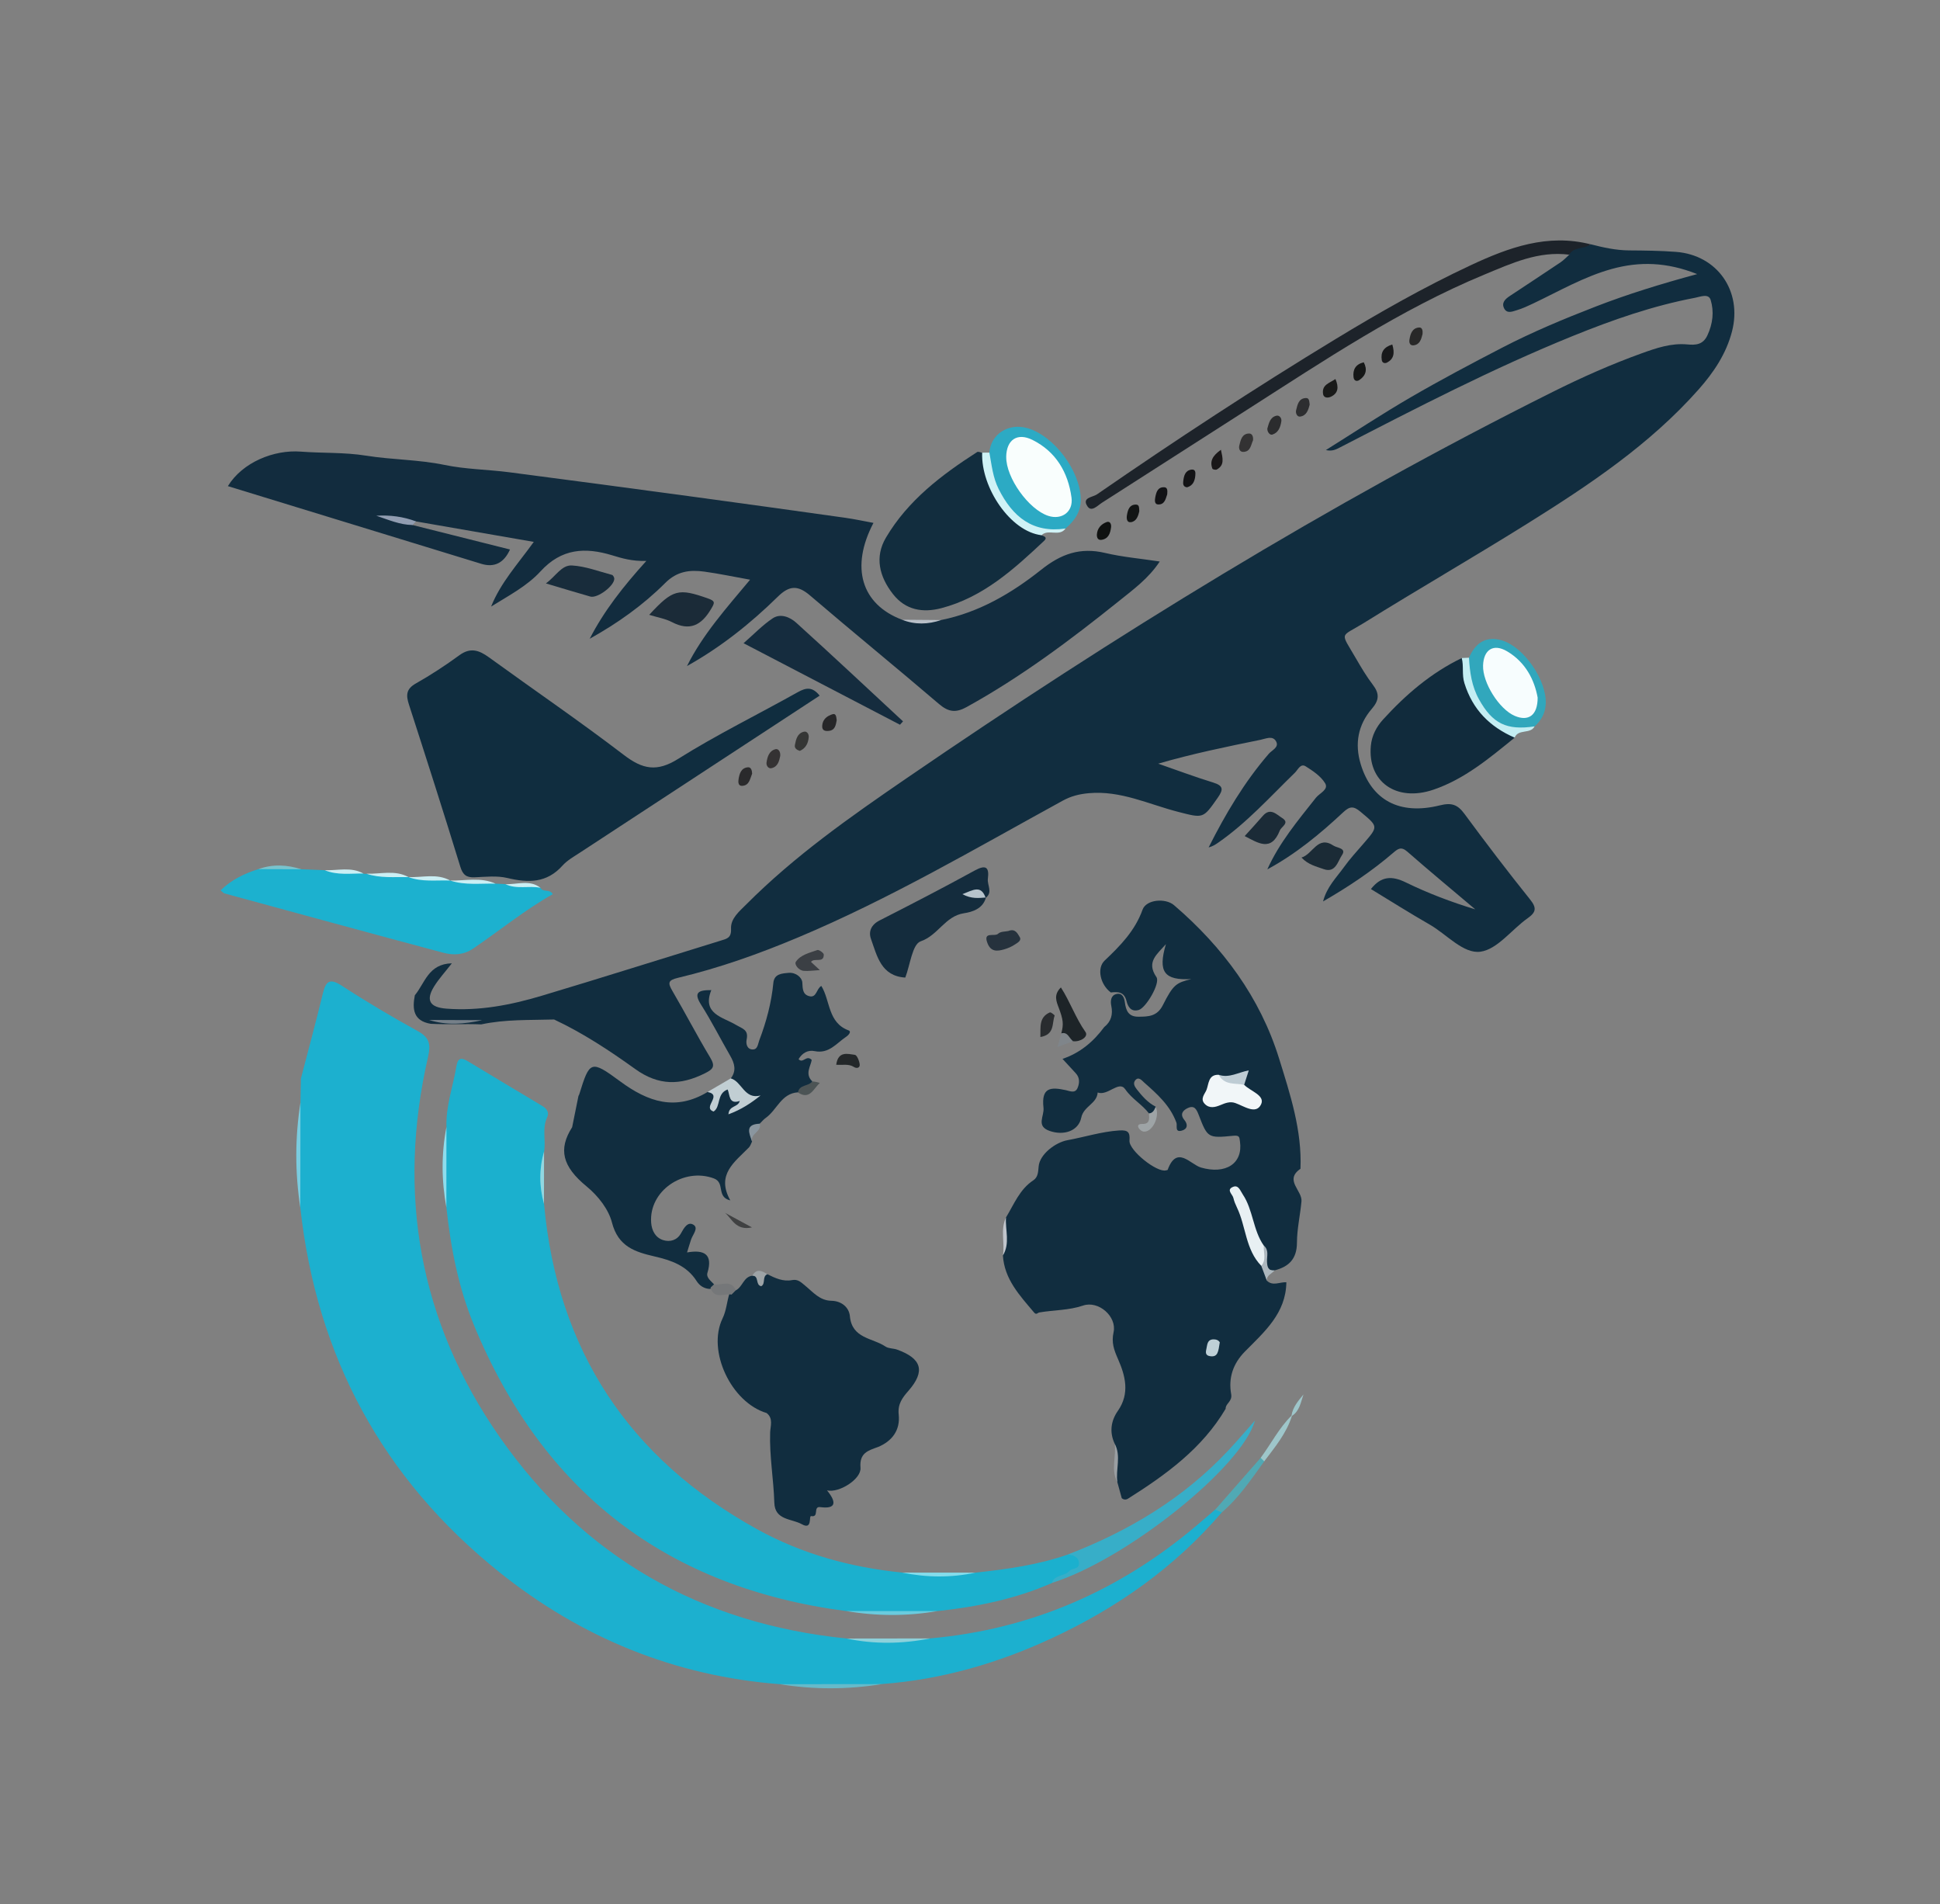 <?xml version="1.0" encoding="UTF-8"?>
<svg id="Calque_1" data-name="Calque 1" xmlns="http://www.w3.org/2000/svg" viewBox="0 0 557.88 547.4">
  <rect x="0" y="0" width="557.88" height="547.4" fill="#808080" stroke="none"/>
  <defs>
    <style>
      .cls-1 {
        fill: #9ea4a6;
      }

      .cls-2 {
        fill: #152c3e;
      }

      .cls-3 {
        fill: #1bb0ce;
      }

      .cls-4 {
        fill: #b7c4cc;
      }

      .cls-5 {
        fill: #8ddded;
      }

      .cls-6 {
        fill: #79cde0;
      }

      .cls-7 {
        fill: #b8bfc7;
      }

      .cls-8 {
        fill: #1d232a;
      }

      .cls-9 {
        fill: #122d3e;
      }

      .cls-10 {
        fill: #1cb1cf;
      }

      .cls-11 {
        fill: #353635;
      }

      .cls-12 {
        fill: #7f858a;
      }

      .cls-13 {
        fill: #acb7be;
      }

      .cls-14 {
        fill: #121515;
      }

      .cls-15 {
        fill: #1b2b36;
      }

      .cls-16 {
        fill: #4c5455;
      }

      .cls-17 {
        fill: #112b3c;
      }

      .cls-18 {
        fill: #999ea2;
      }

      .cls-19 {
        fill: #122c3e;
      }

      .cls-20 {
        fill: #2a2a2c;
      }

      .cls-21 {
        fill: #f1f6f8;
      }

      .cls-22 {
        fill: #e8f0f3;
      }

      .cls-23 {
        fill: #1cb0cf;
      }

      .cls-24 {
        fill: #2b2c2e;
      }

      .cls-25 {
        fill: #18191b;
      }

      .cls-26 {
        fill: #768089;
      }

      .cls-27 {
        fill: #c1ced3;
      }

      .cls-28 {
        fill: #232729;
      }

      .cls-29 {
        fill: #282828;
      }

      .cls-30 {
        fill: #1b2b38;
      }

      .cls-31 {
        fill: #bfd0d7;
      }

      .cls-32 {
        fill: #caeff4;
      }

      .cls-33 {
        fill: #131315;
      }

      .cls-34 {
        fill: #c0c5cc;
      }

      .cls-35 {
        fill: #151717;
      }

      .cls-36 {
        fill: #beccd4;
      }

      .cls-37 {
        fill: #112d3f;
      }

      .cls-38 {
        fill: #26323d;
      }

      .cls-39 {
        fill: #3b3f44;
      }

      .cls-40 {
        fill: #91d7e1;
      }

      .cls-41 {
        fill: #343233;
      }

      .cls-42 {
        fill: #50a9b4;
      }

      .cls-43 {
        fill: #1d2428;
      }

      .cls-44 {
        fill: #79c3cd;
      }

      .cls-45 {
        fill: #292c2f;
      }

      .cls-46 {
        fill: #f9fefd;
      }

      .cls-47 {
        fill: #66bac9;
      }

      .cls-48 {
        fill: #9da3a6;
      }

      .cls-49 {
        fill: #2caac4;
      }

      .cls-50 {
        fill: #333233;
      }

      .cls-51 {
        fill: #8dd1db;
      }

      .cls-52 {
        fill: #c4eef3;
      }

      .cls-53 {
        fill: #1b2b37;
      }

      .cls-54 {
        fill: #cff2f6;
      }

      .cls-55 {
        fill: #31a7bc;
      }

      .cls-56 {
        fill: #8a969f;
      }

      .cls-57 {
        fill: #f7fdfe;
      }

      .cls-58 {
        fill: #111215;
      }

      .cls-59 {
        fill: #102d3f;
      }

      .cls-60 {
        fill: #191718;
      }

      .cls-61 {
        fill: #142c3d;
      }

      .cls-62 {
        fill: #0f1110;
      }

      .cls-63 {
        fill: #182c3b;
      }

      .cls-64 {
        fill: #37aec8;
      }

      .cls-65 {
        fill: #2d2e30;
      }

      .cls-66 {
        fill: #84dceb;
      }

      .cls-67 {
        fill: #919db1;
      }

      .cls-68 {
        fill: #6acbde;
      }

      .cls-69 {
        fill: #191a19;
      }

      .cls-70 {
        fill: #9ec6ca;
      }

      .cls-71 {
        fill: #757779;
      }

      .cls-72 {
        fill: #404142;
      }

      .cls-73 {
        fill: #262628;
      }
    </style>
  </defs>
  <path class="cls-37" d="m119.3,286.12c2.88-3.44,3.85-9.01,10.64-9.17-2.01,2.58-3.79,4.51-5.13,6.69-2.45,3.98-1.18,5.98,3.55,6.34,9.42.73,18.51-1.04,27.41-3.7,17.2-5.14,34.31-10.57,51.47-15.85,1.77-.54,3.11-.77,2.98-3.41-.15-2.96,2.38-4.99,4.36-6.98,13.93-14,30.05-25.28,46.24-36.38,59.59-40.84,120.98-78.7,185.69-110.99,8.33-4.16,16.83-7.94,25.6-11.1,4.23-1.52,8.47-2.98,13.11-2.55,2.34.22,4.5.13,5.77-2.6,1.56-3.35,1.96-6.83.94-10.18-.6-1.96-2.96-.92-4.48-.63-12.15,2.3-23.76,6.36-35.18,10.99-22.98,9.32-44.98,20.7-66.99,32.06-1.13.59-2.28,1.15-4,.73,8.12-5.08,16.11-10.36,24.39-15.17,8.62-5.01,17.44-9.67,26.29-14.26,8.71-4.51,17.77-8.29,26.92-11.83,9.14-3.54,18.5-6.44,29.17-9.33-8.82-3.51-16.64-3.64-24.46-1.5-8.06,2.21-15.3,6.44-22.8,10-1.5.71-3.02,1.41-4.6,1.88-1.19.35-2.76,1.08-3.6-.43-.93-1.68.26-2.79,1.6-3.67,4.85-3.21,9.72-6.4,14.55-9.65.93-.62,1.7-1.47,2.54-2.22.47-4.26,4.27-1.65,6.16-2.98,3.62.93,7.24,1.73,11.02,1.76,4.5.03,9,.08,13.48.42,11.89.9,19.13,11.26,16.13,22.86-1.67,6.46-5.28,11.81-9.62,16.71-14.08,15.89-31.55,27.51-49.35,38.63-15.51,9.68-31.36,18.83-46.89,28.48-6.92,4.3-6.88,2.26-2.26,10.25,1.5,2.59,3.04,5.18,4.85,7.55,1.92,2.52,1.83,4.42-.31,6.89-3.97,4.59-4.97,10.05-3.2,15.9,3.15,10.39,11.16,14.75,22.8,11.85,3.37-.84,5.09-.2,7.04,2.45,6.12,8.3,12.37,16.51,18.83,24.56,1.96,2.44,1.84,3.68-.65,5.44-4.61,3.26-8.72,8.97-13.59,9.63-4.91.67-9.67-4.97-14.54-7.77-5.72-3.28-11.29-6.8-16.95-10.24,2.95-3.76,6.04-3.86,10.06-1.9,6.36,3.11,13.02,5.62,19.95,7.74-6.53-5.52-13.12-10.97-19.55-16.6-1.77-1.55-2.69-.83-4.07.35-6.07,5.22-12.7,9.66-20.15,13.97,1.08-4.19,3.83-6.84,5.96-9.8,1.74-2.43,3.78-4.64,5.74-6.91,4.25-4.92,4.17-4.8-.98-9.11-1.93-1.61-3.02-1.59-4.88.14-6.66,6.23-13.68,12.04-21.87,16.46,3.45-7.69,8.81-14.06,13.97-20.59,1.04-1.32,3.75-2.35,2.65-4.17-1.22-2.02-3.5-3.55-5.59-4.86-1.49-.94-2.23.98-3.08,1.81-7.16,6.96-13.85,14.43-22.12,20.16-.79.54-1.59,1.06-2.71,1.34,4.83-9.59,10.25-18.76,17.3-26.92.89-1.03,2.99-1.85,2.13-3.5-.97-1.86-2.94-.84-4.51-.52-9.81,2-19.62,4.01-29.42,6.86,5.26,1.82,10.47,3.79,15.79,5.42,3.03.93,2.96,2.05,1.32,4.39-4.22,6.03-4.08,5.92-11.36,4.05-8.47-2.17-16.54-6.2-25.71-5.37-2.74.25-5.08.83-7.49,2.15-25.06,13.73-49.71,28.24-76.14,39.33-11.21,4.71-22.63,8.78-34.46,11.59-2.97.7-3,1.48-1.63,3.82,3.7,6.31,7.06,12.82,10.83,19.08,1.54,2.56.94,3.35-1.56,4.59-7,3.47-13.24,3.58-19.97-1.25-7.38-5.3-15.04-10.35-23.34-14.25-7,.21-14.04-.08-20.95,1.41-4.84-.2-9.68.08-14.52-.17-5-.82-5.36-4.21-4.57-8.25Z"/>
  <path class="cls-37" d="m320.52,415c-1.53-3.31-1.04-6.55.94-9.38,3.53-5.03,2.11-10.21.04-14.9-1.19-2.7-1.92-4.77-1.27-7.73.98-4.5-4.32-9.15-8.76-7.65-4.14,1.4-8.39,1.27-12.57,1.98-.55.09-.87.82-1.55,0-4.09-4.86-8.53-9.52-8.95-16.39,1.48-3.54-.14-7.34.89-10.92,2.31-3.79,3.91-8.08,7.88-10.69,1.33-.88,1.37-2.42,1.51-3.99.31-3.5,4.86-6.91,8.29-7.53,4.96-.9,9.76-2.47,14.87-2.8,2.61-.17,3.13.56,2.96,2.92-.2,2.82,7.93,9.29,10.52,8.55.16-.05.43-.06.46-.15,2.65-7.22,6.54-1.54,9.58-.66,7.07,2.05,12.13-1.11,11.21-7.5-.18-1.27-.11-1.81-1.97-1.63-7.26.72-7.36.58-9.89-5.99-.65-1.68-1.27-2.83-3.1-2-1.43.64-2.41,1.77-1.03,3.44,1.09,1.32.91,2.61-.73,3.07-2.1.59-1.25-1.46-1.55-2.28-1.8-4.97-5.6-8.3-9.37-11.63-.53-.47-1.49-1.72-2.44-.6-.72.84-.29,1.75.42,2.65,1.55,1.96,3.15,3.81,5.42,4.97.32,1.59-.31,2.26-1.92,1.95-1.97-2.6-4.88-4.12-6.85-6.98-1.79-2.59-4.98,2.03-7.91.96-.21,3.24-4.04,3.92-4.72,7.23-.79,3.85-5.02,5.24-9.09,3.82-4.02-1.41-1.49-4.23-1.77-6.68-.67-5.94,2.16-5.95,6.36-5.06,1.2.25,2.75,1.1,3.47-.68.57-1.41.62-2.92-.57-4.19-1.21-1.29-2.4-2.6-3.79-4.11,5.02-1.68,8.89-4.94,12-9.15,2.01-1.61,2.54-3.64,2.02-6.15-.26-1.27-.16-2.92,1.43-3.33,1.75-.45,2.31,1.03,2.48,2.38.31,2.38,1.04,4.15,3.9,4.13,2.88-.02,5.38-.07,7.03-3.33,3.01-5.97,3.85-6.41,8.18-7.49-7.79.42-9.67-2.04-7.3-10.04-2.54,2.92-5.74,5.08-2.73,9.47,1.19,1.74-3,8.84-5.08,9.45-2.25.65-3.13-.97-3.52-2.56-.66-2.67-2.44-2.71-4.52-2.47-3.02-2.25-4.09-6.96-1.79-9.15,4.5-4.27,8.73-8.55,10.92-14.65,1.07-2.97,6.6-3.39,9.03-1.31,14.03,12.02,24.79,26.54,30.25,44.16,3.16,10.19,6.6,20.61,6.13,31.64-4.75,3.29.57,6.24.29,9.36-.36,3.97-1.29,7.91-1.3,11.87-.01,4.66-2.31,6.93-6.44,7.98-4.8.17-2.5-4.17-3.93-6.14-3.54-4.49-2.88-10.77-6.59-15.21,2.56,6.44,3.01,13.65,7.26,19.47.81,1.52.51,3.27,1.05,4.84,1.71,1.65,3.65.36,5.6.45-.11,8.96-6.37,14.3-11.91,19.92-3.49,3.54-4.78,7.68-3.96,12.24.39,2.16-1.62,2.64-1.59,4.22-6.75,11.43-17.13,18.93-28.06,25.83-.57.36-1.25.37-1.82-.14-.42-1.53-.84-3.06-1.26-4.6-1.02-3.66.4-7.5-.8-11.14Z"/>
  <path class="cls-19" d="m118.63,150.94c9.33,2.34,18.66,4.69,28.03,7.04q-2.63,5.83-8.25,4.12c-24.28-7.44-48.56-14.89-72.88-22.34,4.2-6.86,13.25-10.52,20.97-9.92,6.24.48,12.55.16,18.78,1.16,7.47,1.2,15.06,1.11,22.53,2.66,6.08,1.27,12.42,1.31,18.61,2.11,17.84,2.31,35.67,4.71,53.5,7.12,14.39,1.95,28.76,3.95,43.14,5.97,2.71.38,5.38.97,8.12,1.47-6.69,12.75-3.5,23.4,8.2,27.83,3.75.78,7.51.6,11.27.09,10.89-2.19,20.28-7.71,28.72-14.42,5.77-4.6,11.28-6.55,18.43-4.86,4.98,1.18,10.13,1.61,15.7,2.46-3.19,4.86-7.61,8.06-11.8,11.43-13.89,11.15-28.12,21.81-43.78,30.44-3.09,1.7-5.21,1.39-7.88-.89-12.27-10.49-24.8-20.69-37.07-31.19-3.49-2.99-5.94-2.97-9.28.31-7.84,7.69-16.41,14.53-26.13,19.95,4.57-9.13,11.35-16.68,18.14-24.82-4.75-.85-8.93-1.74-13.14-2.32-4.17-.57-7.86-.15-11.28,3.28-6.35,6.35-13.7,11.57-21.7,16.02,4.1-7.98,9.59-14.98,16.29-22.38-4.1.13-6.99-.75-9.89-1.63-7.7-2.33-14.5-2-20.57,4.66-3.83,4.19-9.18,6.98-14.18,10.09,2.73-6.85,7.64-12.18,12.27-18.59-11.52-2-22.69-3.94-33.86-5.88-3.64.41-6.95-1.08-10.03-1.5,2.69.9,6.12.89,9.03,2.54Z"/>
  <path class="cls-59" d="m235.7,200c-23.17,15.16-45.98,30.08-68.78,45.03-1.8,1.18-3.78,2.28-5.19,3.85-4.51,5.03-9.83,4.97-15.83,3.54-2.99-.71-6.26-.33-9.4-.2-2.37.1-3.41-.68-4.14-3.08-4.78-15.57-9.75-31.08-14.76-46.58-.87-2.68-.84-4.47,1.97-6.06,4.33-2.44,8.52-5.2,12.54-8.13,3.18-2.32,5.66-1.44,8.48.6,12.92,9.37,26.12,18.38,38.8,28.07,5.39,4.12,9.48,4.99,15.63,1.13,11.1-6.97,22.94-12.75,34.39-19.17,2.33-1.3,4.18-1.66,6.29.99Z"/>
  <path class="cls-37" d="m164.52,324.12c.61-3.02,1.22-6.03,1.83-9.05.08-.15.18-.29.22-.44,3.01-9.66,3.27-10.02,11.79-3.73,8.02,5.92,15.93,8.56,25.1,3.05.43-.26,1.27-.47,1.34-.24.82,2.62,1.39.95,2.41.06,2.55-2.21,4.61.75,5.16,1.82,1.31,2.58,2.25.92,3.36.42-2.07-1.78-4.66-3.08-5.57-5.98,1.67-2.21,1.09-4.31-.17-6.49-2.82-4.89-5.37-9.95-8.39-14.71-2.25-3.54-.74-4.2,2.95-4.18-2.76,6.84,3.36,7.77,7.01,9.95,1.95,1.16,3.74,1.4,3.15,4.25-.26,1.25.12,2.94,1.88,2.86,1.3-.06,1.35-1.54,1.76-2.64,2.03-5.34,3.49-10.78,4.04-16.48.25-2.64,2.45-2.72,4.39-2.9,2.08-.19,3.87,1.35,3.94,2.79.1,1.87.11,3.42,1.99,3.91,2.16.57,2.02-2.13,3.48-2.94,2.61,4.23,1.83,10.55,7.83,12.78.92.34-.02,1.39-.69,1.83-2.79,1.87-4.95,4.98-9.07,4.13-1.95-.4-3.56.54-4.62,2.31,1.29,1.41,2.21-1.36,3.78.21-.21,1.67-2.08,4.06.16,6.16-.08,2.74-2.41,2.54-4.11,3.17-4.81.28-6.04,5.09-9.28,7.36-.64.45-1.14,1.09-1.71,1.64-2.11,1.12-3.07,2.73-2.21,5.13-.3.58-.48,1.29-.92,1.73-4.08,4.18-9.49,7.77-5.34,15.21-4.15-1.01-1.36-5.1-4.77-6.34-8.7-3.19-18.67,3.6-17.99,12.74.17,2.28,1.22,4.3,3.44,5.01,1.97.63,4.03.05,5.13-1.94.85-1.55,1.96-3.48,3.58-2.48,1.57.96-.18,2.81-.66,4.24-.37,1.09-.69,2.19-1.17,3.73,4.98-.87,7.47.53,5.87,5.85-.42,1.38,1,2.33,1.88,3.3.15,1.05-.56,1.24-1.34,1.34-1.61-.14-2.83-.96-3.67-2.28-2.83-4.43-7.27-5.95-12.08-7.06-5.56-1.29-10.47-2.78-12.26-9.78-.95-3.69-3.87-7.55-7.28-10.35-7.01-5.75-8.18-10.69-4.18-16.99Z"/>
  <path class="cls-37" d="m252.46,416.01c-2.79,1.03-5.37,1.66-5.01,5.97.27,3.25-6.18,7.32-9.63,6.5,2.66,3.23,2.81,5.45-1.92,4.81-2.21-.3-.21,3.01-2.63,2.58-.77-.14.46,4.1-2.68,2.34-2.95-1.65-7.78-1.11-7.92-6.2-.2-6.74-1.43-13.4-1.2-20.19.06-1.79.97-4.05-1.02-5.58-10.19-3.05-17.18-17.87-12.67-27.19,1.13-2.33,1.23-4.81,1.99-7.17.42-.71.93-1.24,1.85-.93,1.94-.98,2.19-3.88,4.73-4.19.71-.14,1.34.08,1.69.69.51.88.91,2.48,1.08-.12.04-.64.89-.88,1.57-.99,2.23,1.12,4.51,2.18,7.09,1.68,1.73-.33,2.61.67,3.8,1.64,2.23,1.82,4.14,4.25,7.52,4.31,2.81.05,5.06,1.82,5.3,4.43.6,6.47,6.53,6.22,10.23,8.72.9.61,2.25.5,3.33.88,7.14,2.56,8.18,6.23,3.29,11.84-1.74,1.99-3.14,3.78-2.81,6.85.47,4.4-1.81,7.61-5.98,9.33Z"/>
  <path class="cls-10" d="m86.65,249.91c2.24.09,4.49.18,6.73.27,3.63,1.25,7.51-.47,11.12.95.28.13.57.15.86.06,3.96,1.26,8.17-.53,12.11.97h-.02c3.92,1.33,8.11-.52,12.02.99h-.01c4.28,1.29,8.76-.39,13.05.89.95.05,1.9.1,2.84.14,3.27,1.24,6.85-.56,10.08,1.05.68,1.45,2.58.21,3.52,1.84-8.08,4.56-15.25,10.45-22.91,15.65-2.76,1.87-5.7,1.95-8.59,1.18-20.99-5.6-41.94-11.34-62.9-17.05-.28-.08-.5-.38-1.12-.87,3.13-3.07,6.85-4.84,10.88-6.12,4.12-.41,8.23-.49,12.34.04Z"/>
  <path class="cls-9" d="m299.5,153.88c.73.3,1.82.59.77,1.59-8.72,8.2-17.6,16.26-29.59,19.38-5.28,1.38-10.27.59-13.91-4.08-3.9-5-5.31-10.61-1.99-16.22,6.31-10.68,15.97-18.01,26.22-24.59.31-.2.96.12,1.45.2,1.73,1.66,1.38,4.03,1.95,6.06,2.3,8.29,8.16,13.42,15.11,17.67Z"/>
  <path class="cls-17" d="m435.57,212.07c-7.24,5.87-14.4,11.92-23.39,14.97-10.67,3.61-18.94-2.31-17.97-12.63.28-2.96,1.61-5.46,3.52-7.56,6.53-7.17,13.81-13.41,22.63-17.66,1.29,1.09,1.13,2.67,1.43,4.12,1.43,6.98,4.56,12.8,11.25,16.14,1.11.56,2.67.81,2.53,2.63Z"/>
  <path class="cls-8" d="m457.43,70.24c-1.82,1.48-4.8.55-6.16,2.98-8.86-1.13-16.58,2.48-24.43,5.73-24.27,10.05-45.96,24.63-67.95,38.68-14,8.95-27.98,17.94-41.98,26.89-1.29.82-3.03,2.81-4.2,1.04-1.69-2.54,1.5-2.57,2.75-3.44,22.45-15.5,45.25-30.45,68.56-44.61,12.65-7.68,25.5-14.99,38.92-21.26,10.96-5.12,22.08-9.16,34.47-6.01Z"/>
  <path class="cls-61" d="m283.52,258.03c-.84,3.24-3.96,4.17-6.3,4.52-5.44.82-7.43,6.35-12.47,8.08-2.41.83-3.03,6.85-4.42,10.42-6.95-.43-8.1-6.17-9.87-11.12-.76-2.11.07-4.08,2.47-5.3,9.17-4.67,18.31-9.39,27.33-14.34,3.26-1.79,4.25-.99,3.82,2.37-.23,1.82,1.49,3.88-.63,5.47-.71-.7-1.6-1.03-2.54-1.26.84.45,1.82.61,2.62,1.17Z"/>
  <path class="cls-2" d="m258.79,208.35c-14.81-7.71-29.61-15.43-44.97-23.43,3-2.61,5.47-5.22,8.39-7.16,2.27-1.51,5.01-.32,6.77,1.28,10.33,9.34,20.49,18.88,30.7,28.35-.29.32-.59.64-.88.97Z"/>
  <path class="cls-49" d="m284.52,130.13c.36-5.31,5.5-8.61,10.95-7.04,7.67,2.22,15.17,12.31,15.32,20.36.07,3.72-1.79,6.25-4.38,8.5-12.15,2.62-25.17-10.36-21.89-21.82Z"/>
  <path class="cls-55" d="m422.43,189.1c1.98-4.63,5.27-6.32,9.63-4.94,6.29,1.98,12.79,11.56,12.44,18.23-.14,2.65-1.27,4.72-3.2,6.45-5.3,2.15-10.25,1.36-13.78-3.06-3.79-4.75-7.53-9.86-5.1-16.67Z"/>
  <path class="cls-30" d="m186.69,176.76c6.83-7.38,8.39-7.71,16.93-4.7,2.15.76,1.91,1.26.87,3.01-2.76,4.67-6.09,6.48-11.29,3.77-1.88-.98-4.09-1.33-6.51-2.08Z"/>
  <path class="cls-63" d="m156.98,167.73c2.83-2.03,4.49-5.33,7.5-5.16,3.88.22,7.69,1.7,11.51,2.71.3.08.65.7.66,1.08.04,2.06-4.84,5.73-6.89,5.15-4.06-1.15-8.09-2.39-12.77-3.78Z"/>
  <path class="cls-54" d="m284.52,130.13c.65,3.55.99,7.14,2.66,10.46,3.99,7.96,9.77,12.74,19.23,11.36-1.79,2.5-4.97,0-6.91,1.92-8.89-1.02-17.44-13.64-17.06-23.73.69,0,1.39-.01,2.08-.02Z"/>
  <path class="cls-52" d="m422.43,189.1c.23,4.16.8,8.21,2.88,11.96,3.87,6.96,7.92,8.98,15.99,7.77-1.21,2.33-4.7.62-5.74,3.24-7.11-3.09-12.06-8.01-14.44-15.65-.78-2.51-.15-4.88-.77-7.24.69-.03,1.38-.06,2.08-.09Z"/>
  <path class="cls-27" d="m210.17,310.04c3.17.89,3.91,6.18,8.55,4.9-2.72,2.18-5.58,4.09-9.25,5.42.22-2.65,2.72-1.9,3.26-3.84-3.2,1.11-2.82-1.78-3.48-3.3-3.24,1.16-1.91,4.96-4.04,6.34-3.4-1.17,2.76-4.76-1.76-5.62,2.23-1.3,4.47-2.61,6.7-3.91Z"/>
  <path class="cls-53" d="m357.93,240.37c1.9-2.1,3.59-3.92,5.21-5.8,2.17-2.52,3.98-.39,5.59.62,2.23,1.41-.24,2.42-.7,3.59-2.47,6.25-6.28,3.54-10.1,1.59Z"/>
  <path class="cls-15" d="m374.27,246.54c3.32-.98,4.61-6.48,9.23-3.41.99.66,3.79.7,2.41,2.71-1.19,1.74-1.83,5.25-5.26,4.03-2.11-.76-4.47-1.26-6.38-3.32Z"/>
  <path class="cls-43" d="m305.2,297.08c.71-2.66.54-3.93-.73-7.32-.69-1.84-1.56-3.75.61-5.88,2.68,4.18,4.25,8.83,7.06,12.8.94,1.33-1.39,2.9-3.51,2.67-1.89.38-2.32-1.46-3.43-2.26Z"/>
  <path class="cls-38" d="m290.02,267.64c1.99-.77,2.62.81,3.2,1.73.66,1.04-.65,1.69-1.37,2.17-.93.63-2.02,1.09-3.1,1.4-1.94.55-3.76.78-4.76-1.72-1.44-3.6,2.07-1.81,3.04-2.78.68-.68,2.13-.59,3-.79Z"/>
  <path class="cls-39" d="m233.21,276.54c.7.64,1.39,1.28,2.55,2.36-1.87.11-3.26.33-4.62.22-1.52-.13-2.77-1.87-2.28-2.61,1.36-2.04,3.96-2.58,6.2-3.38.43-.15,1.82.83,1.83,1.3.03,2.63-2.75.8-3.68,2.13Z"/>
  <path class="cls-45" d="m299.18,298.14c.07-2.9-.43-5.71,2.73-7.08.29-.12,1.42.8,1.37.94-.82,2.18.11,5.42-4.1,6.14Z"/>
  <path class="cls-28" d="m240.47,306.1c.56-4,3.28-3.11,5.37-2.84.59.08,1.27,1.74,1.38,2.74.12,1.01-.84,1.28-1.67.75-1.48-.96-3.16-.5-5.08-.64Z"/>
  <path class="cls-67" d="m118.63,150.94c-3.67-.05-6.99-1.53-10.42-2.67,3.91-.24,7.73.24,11.42,1.63-.33.35-.67.69-1,1.04Z"/>
  <path class="cls-1" d="m330.41,320.12c1.16-.14,1.56-1.02,1.92-1.95,1.32,2.73-.93,7.43-3.47,7.16-.53-.06-1.2-.6-1.46-1.1-.45-.88.37-1.12,1-1.1,2.35.08,2.09-1.51,2.01-3.01Z"/>
  <path class="cls-41" d="m224.38,217.28c-.3,1.42-.65,3.18-2.57,3.58-.8.17-1.52-.7-1.38-1.66.25-1.67.77-3.37,2.61-3.82.74-.18,1.44.67,1.33,1.9Z"/>
  <path class="cls-50" d="m360.33,126.58c-.62,1.34-.69,3.33-2.87,3.34-.98,0-1.3-1.01-1.08-1.85.4-1.55.72-3.38,2.81-3.44.9-.02,1.26.91,1.14,1.95Z"/>
  <path class="cls-73" d="m240.61,207.08c-.27,1.32-.41,2.87-2.31,3.05-1.01.1-1.96-.07-1.86-1.5.13-1.9,1.47-2.84,2.99-3.3,1.04-.31,1.06.87,1.18,1.76Z"/>
  <path class="cls-11" d="m230,215.88c-.84-.27-1.6-.74-1.41-1.71.31-1.61.71-3.38,2.6-3.81.88-.2,1.46.69,1.37,1.62-.16,1.73-.86,3.16-2.56,3.9Z"/>
  <path class="cls-20" d="m216.28,222.44c-.62,1.48-.78,3.41-2.9,3.49-1.11.04-1.12-1.12-1-1.86.25-1.63.73-3.33,2.73-3.48.89-.07,1.16.98,1.18,1.85Z"/>
  <path class="cls-65" d="m376.62,116.3c-.39,1.58-.9,3.24-2.79,3.47-.81.1-1.33-.99-1.11-1.84.4-1.55.69-3.38,2.78-3.5,1.09-.06.97,1.06,1.12,1.87Z"/>
  <path class="cls-69" d="m384.03,108.97c1,2.32.83,4.08-1.31,5.09-.66.31-2.1.56-2.27-.92-.31-2.57,1.86-2.99,3.58-4.17Z"/>
  <path class="cls-62" d="m315.42,153.72c.11-1.83,1.22-3.03,2.79-3.62.98-.37,1.41.57,1.3,1.47-.22,1.68-.69,3.27-2.67,3.62-1.02.18-1.44-.48-1.42-1.47Z"/>
  <path class="cls-29" d="m409.08,96.04c-.39,1.44-.73,3-2.54,3.24-1.07.14-1.38-.73-1.23-1.63.27-1.66.78-3.34,2.76-3.5.97-.07,1.11,1,1,1.88Z"/>
  <path class="cls-24" d="m364.44,123.22c.45-1.49.75-3.28,2.64-3.71.75-.17,1.54.59,1.39,1.61-.25,1.69-.86,3.3-2.61,3.83-.63.19-1.45-.65-1.42-1.73Z"/>
  <path class="cls-16" d="m229.47,314.07c.39-2.33,3.06-1.7,4.11-3.17.79.03,2.25.39,2.14.49-1.77,1.54-2.86,4.98-6.26,2.68Z"/>
  <path class="cls-14" d="m327.63,146.92c-.3,1.41-.8,2.96-2.39,3.2-1.23.19-1.34-1.07-1.16-2.08.27-1.47.68-2.93,2.51-2.98,1.13-.03.95,1.03,1.03,1.86Z"/>
  <path class="cls-60" d="m351.1,129.31c.54,2.47,1.09,4.45-1.21,5.68-.3.16-1.16-.03-1.25-.25-.81-2.19.09-3.75,2.46-5.43Z"/>
  <path class="cls-35" d="m392.17,104.16c1.11,2.1.62,3.79-1.21,5.06-.81.57-1.61.26-1.73-.78-.25-2.19.6-3.72,2.94-4.28Z"/>
  <path class="cls-58" d="m335.65,142.12c-.45,1.28-.7,2.99-2.63,2.91-1.01-.04-.97-1.15-.82-1.95.28-1.49.66-3.08,2.59-3,1.04.04.93,1.12.86,2.05Z"/>
  <path class="cls-33" d="m341.36,140.1c-1.19-.12-1.18-1.06-1.09-1.81.18-1.49.54-3.05,2.37-3.28,1.21-.15,1.16.92,1.09,1.71-.14,1.55-.66,2.89-2.37,3.38Z"/>
  <path class="cls-32" d="m142.5,254.05c-4.36-.11-8.77.52-13.05-.9,4.36.1,8.81-1.04,13.05.9Z"/>
  <path class="cls-13" d="m363.43,358.1c1.56,1.3.84,3.07.92,4.65.07,1.47.32,2.63,2.17,2.51-.8.94-2.32,1.34-2.21,2.96l-1.61-4.3c-.03-1.97-1.1-4.08.73-5.82Z"/>
  <path class="cls-25" d="m400.38,99.04c.77,2.53.41,4.17-1.5,5.19-.65.34-1.39.12-1.52-.67-.38-2.28.55-3.78,3.02-4.52Z"/>
  <path class="cls-71" d="m211.61,370.94c-.41.42-.82.83-1.24,1.25-2.1-.41-4.97,1.49-6.05-2,.33-.31.66-.63,1-.94,2.16.34,4.9-1.49,6.29,1.7Z"/>
  <path class="cls-32" d="m129.47,253.15c-4.02-.15-8.11.48-12.02-1,4.02.19,8.16-1.14,12.02,1Z"/>
  <path class="cls-32" d="m117.47,252.16c-4.06-.08-8.15.38-12.11-.97,4.05.14,8.22-1.17,12.11.97Z"/>
  <path class="cls-44" d="m86.65,249.91c-4.11-.01-8.23-.03-12.34-.04,4.12-1.49,8.23-1.28,12.34.04Z"/>
  <path class="cls-48" d="m220.68,366.33c-1.59.62-.43,2.75-1.78,3.45-1.76-.34-.52-3.02-2.56-3.03,1.25-2.19,2.79-1.38,4.34-.42Z"/>
  <path class="cls-34" d="m289.29,350.03c-.24,3.64,1.23,7.43-.89,10.92.62-3.61-.81-7.39.89-10.92Z"/>
  <path class="cls-18" d="m320.52,415c1.98,3.59.26,7.45.8,11.14-1.99-3.59-.23-7.45-.8-11.14Z"/>
  <path class="cls-72" d="m208.49,348.68c2.22,1.2,4.43,2.4,7.75,4.19-4.66,1.07-5.89-2.7-7.75-4.19Z"/>
  <path class="cls-12" d="m305.2,297.08c1.97-.51,2.25,1.56,3.43,2.26-1.36.5-2.72,1.01-4.52,1.67.44-1.59.77-2.76,1.09-3.93Z"/>
  <path class="cls-32" d="m104.5,251.13c-3.73-.03-7.51.55-11.12-.95,3.72.14,7.56-1.03,11.12.95Z"/>
  <path class="cls-7" d="m270.66,178.26c-3.77,1.27-7.53,1.39-11.27-.09,3.76.03,7.52.06,11.27.09Z"/>
  <path class="cls-32" d="m155.43,255.24c-3.33-.69-6.85.52-10.08-1.05,3.38.15,6.94-1.39,10.08,1.05Z"/>
  <path class="cls-56" d="m216.27,328.19c-.84-2.39-2.14-4.98,2.21-5.13.64,2.3-2.8,2.85-2.21,5.13Z"/>
  <path class="cls-26" d="m138.67,293.29c-5.11,1.14-10.21,1.57-15.3-.06,5.1.02,10.2.04,15.3.06Z"/>
  <path class="cls-21" d="m357.77,311.87c1.81,1.86,6.14,3.04,4.86,5.66-1.47,3-4.89.46-7.42-.42-1.51-.52-2.84.01-4.26.6-1.45.6-3.15,1.08-4.51-.35-1.42-1.49.06-2.86.52-4.05.66-1.71.49-4.43,3.52-4.31,2.08,1.85,5.45.41,7.29,2.86Z"/>
  <path class="cls-22" d="m363.43,358.1c-.17,1.95.84,4.04-.73,5.82-4.56-4.66-4.37-11.31-7-16.77-.42-.88-.81-1.8-1.02-2.74-.23-1.05-2.12-2.32-.15-3.17,1.6-.7,2.11,1.04,2.83,2.12,3.03,4.51,2.93,10.3,6.07,14.75Z"/>
  <path class="cls-36" d="m357.77,311.87c-2.6-.52-5.69.2-7.29-2.86,2.99,1.01,5.62-.73,8.63-1.28-.49,1.53-.91,2.84-1.33,4.14Z"/>
  <path class="cls-31" d="m350.77,385.94c-.43,2.72-.56,4.24-2.71,3.97-1.43-.18-1.39-1.04-1.15-2.07.28-1.22.21-2.74,2.04-2.78,1.47-.03,1.82.88,1.82.88Z"/>
  <path class="cls-23" d="m224.25,484.2c-30.21-2.34-57.12-13.35-80.61-32.17-33.58-26.89-52.59-62.03-57.28-104.85-.53-10.07-.59-20.13.04-30.2.04-2.3.09-4.6.13-6.9,0,0,0,0,0,0,2.11-8.14,4.33-16.26,6.3-24.43.9-3.73,2.08-4.47,5.57-2.19,7.1,4.62,14.41,8.94,21.83,13.03,3.31,1.82,3.67,3.86,2.88,7.27-9.04,39.42-2.56,76.22,20.57,109.36,24.12,34.55,57.76,53.69,99.77,57.94,8.01.79,16.03.83,24.04-.03,29.05-2.59,54.48-13.72,76.67-32.5,1.77-1.5,3.53-3.01,5.29-4.52.98-.59,1.83-.85,1.9.78-13.52,15.82-30.15,27.49-48.89,36.19-15.48,7.19-31.71,11.9-48.82,13.17-9.8.6-19.59.53-29.39.03Z"/>
  <path class="cls-3" d="m280.51,452.13c9.03-.99,18.02-2.21,26.66-5.24,1.95-.68,3.35.02,3.88,1.93.53,1.9-1.03,2.42-2.37,3.23-2,1.2-4.45,1.44-6.21,3.07-10.48,4.6-21.55,6.84-32.86,8.06-8.75.56-17.5.58-26.25,0-51.54-6.73-87.23-34.15-107.05-82.16-4.47-10.83-6.69-22.26-7.94-33.89-.56-7.7-.59-15.41.02-23.11-.22-6.04,1.9-11.69,2.87-17.53.44-2.63,1.63-2.38,3.37-1.33,7.1,4.28,14.2,8.56,21.32,12.8,1.33.79,2.05,1.89,1.39,3.28-1.51,3.19-.32,6.56-.87,9.79-.77,5.03-.74,10.06-.02,15.08,3.8,42.08,24.44,73.2,61.3,93.55,12.94,7.15,27.01,10.98,41.71,12.45,7.02.75,14.04.71,21.07.02Z"/>
  <path class="cls-64" d="m302.46,455.11c.78-2.46,3.65-1.87,5.06-3.46.79-.89,2.85-.4,2.75-2.26-.09-1.87-1.62-2.22-3.11-2.51,17.44-6.71,33.15-16.11,46.03-29.85,2.61-2.79,5.09-5.7,7.69-8.64-3.67,13.4-37.07,40.05-58.43,46.71Z"/>
  <path class="cls-42" d="m351.35,434.8c-.63-.26-1.27-.52-1.9-.78,4.36-4.97,8.72-9.94,13.08-14.9.92-.26,1.37-.04,1.03,1-3.73,5.17-7.29,10.49-12.2,14.68Z"/>
  <path class="cls-6" d="m86.4,316.98c-.01,10.07-.03,20.13-.04,30.2-1.55-10.07-1.54-20.13.04-30.2Z"/>
  <path class="cls-47" d="m224.25,484.2c9.8,0,19.59-.02,29.39-.03-9.8,1.58-19.59,1.62-29.39.03Z"/>
  <path class="cls-68" d="m243.35,463.17c8.75,0,17.5,0,26.25,0-8.75,1.52-17.5,1.48-26.25,0Z"/>
  <path class="cls-51" d="m267.48,471.04c-8.01,1.59-16.02,1.72-24.04.03,8.01,0,16.02-.02,24.04-.03Z"/>
  <path class="cls-5" d="m128.38,324.02c0,7.7-.01,15.41-.02,23.11-1.41-7.7-1.47-15.41.02-23.11Z"/>
  <path class="cls-66" d="m280.51,452.13c-7.02,1.49-14.05,1.43-21.07-.02,7.02,0,14.04.01,21.07.02Z"/>
  <path class="cls-70" d="m363.55,420.12c-.34-.33-.69-.67-1.03-1,2.99-4.01,5.26-8.56,8.87-12.13l.12.1c-1.57,5-4.87,8.94-7.95,13.02Z"/>
  <path class="cls-40" d="m156.43,346.11c-1.41-5.03-1.43-10.06.02-15.08,0,5.03-.01,10.06-.02,15.08Z"/>
  <path class="cls-70" d="m371.39,406.99c.37-2.48,1.95-4.26,3.45-6.1-.78,2.25-1.1,4.75-3.34,6.2,0,0-.12-.1-.12-.1Z"/>
  <path class="cls-4" d="m283.52,258.03c-2.02.13-4.07.48-6.77-.96,3.13-1.22,5.37-2.73,6.69,1.05,0,0,.08-.09.08-.09Z"/>
  <path class="cls-46" d="m289.35,131.35c.07-4.9,3.16-7.07,7.57-4.87,6.74,3.37,10.22,9.31,11.21,16.56.56,4.12-2.82,6.52-6.67,5.27-5.66-1.84-12.19-10.98-12.1-16.96Z"/>
  <path class="cls-57" d="m442.18,200.52c.02,5.19-2.68,6.96-6.59,5.29-4.47-1.91-9.27-9.53-9.11-14.48.15-4.59,3.01-6.4,6.93-4.07,5.34,3.16,7.84,8.25,8.76,13.25Z"/>
</svg>